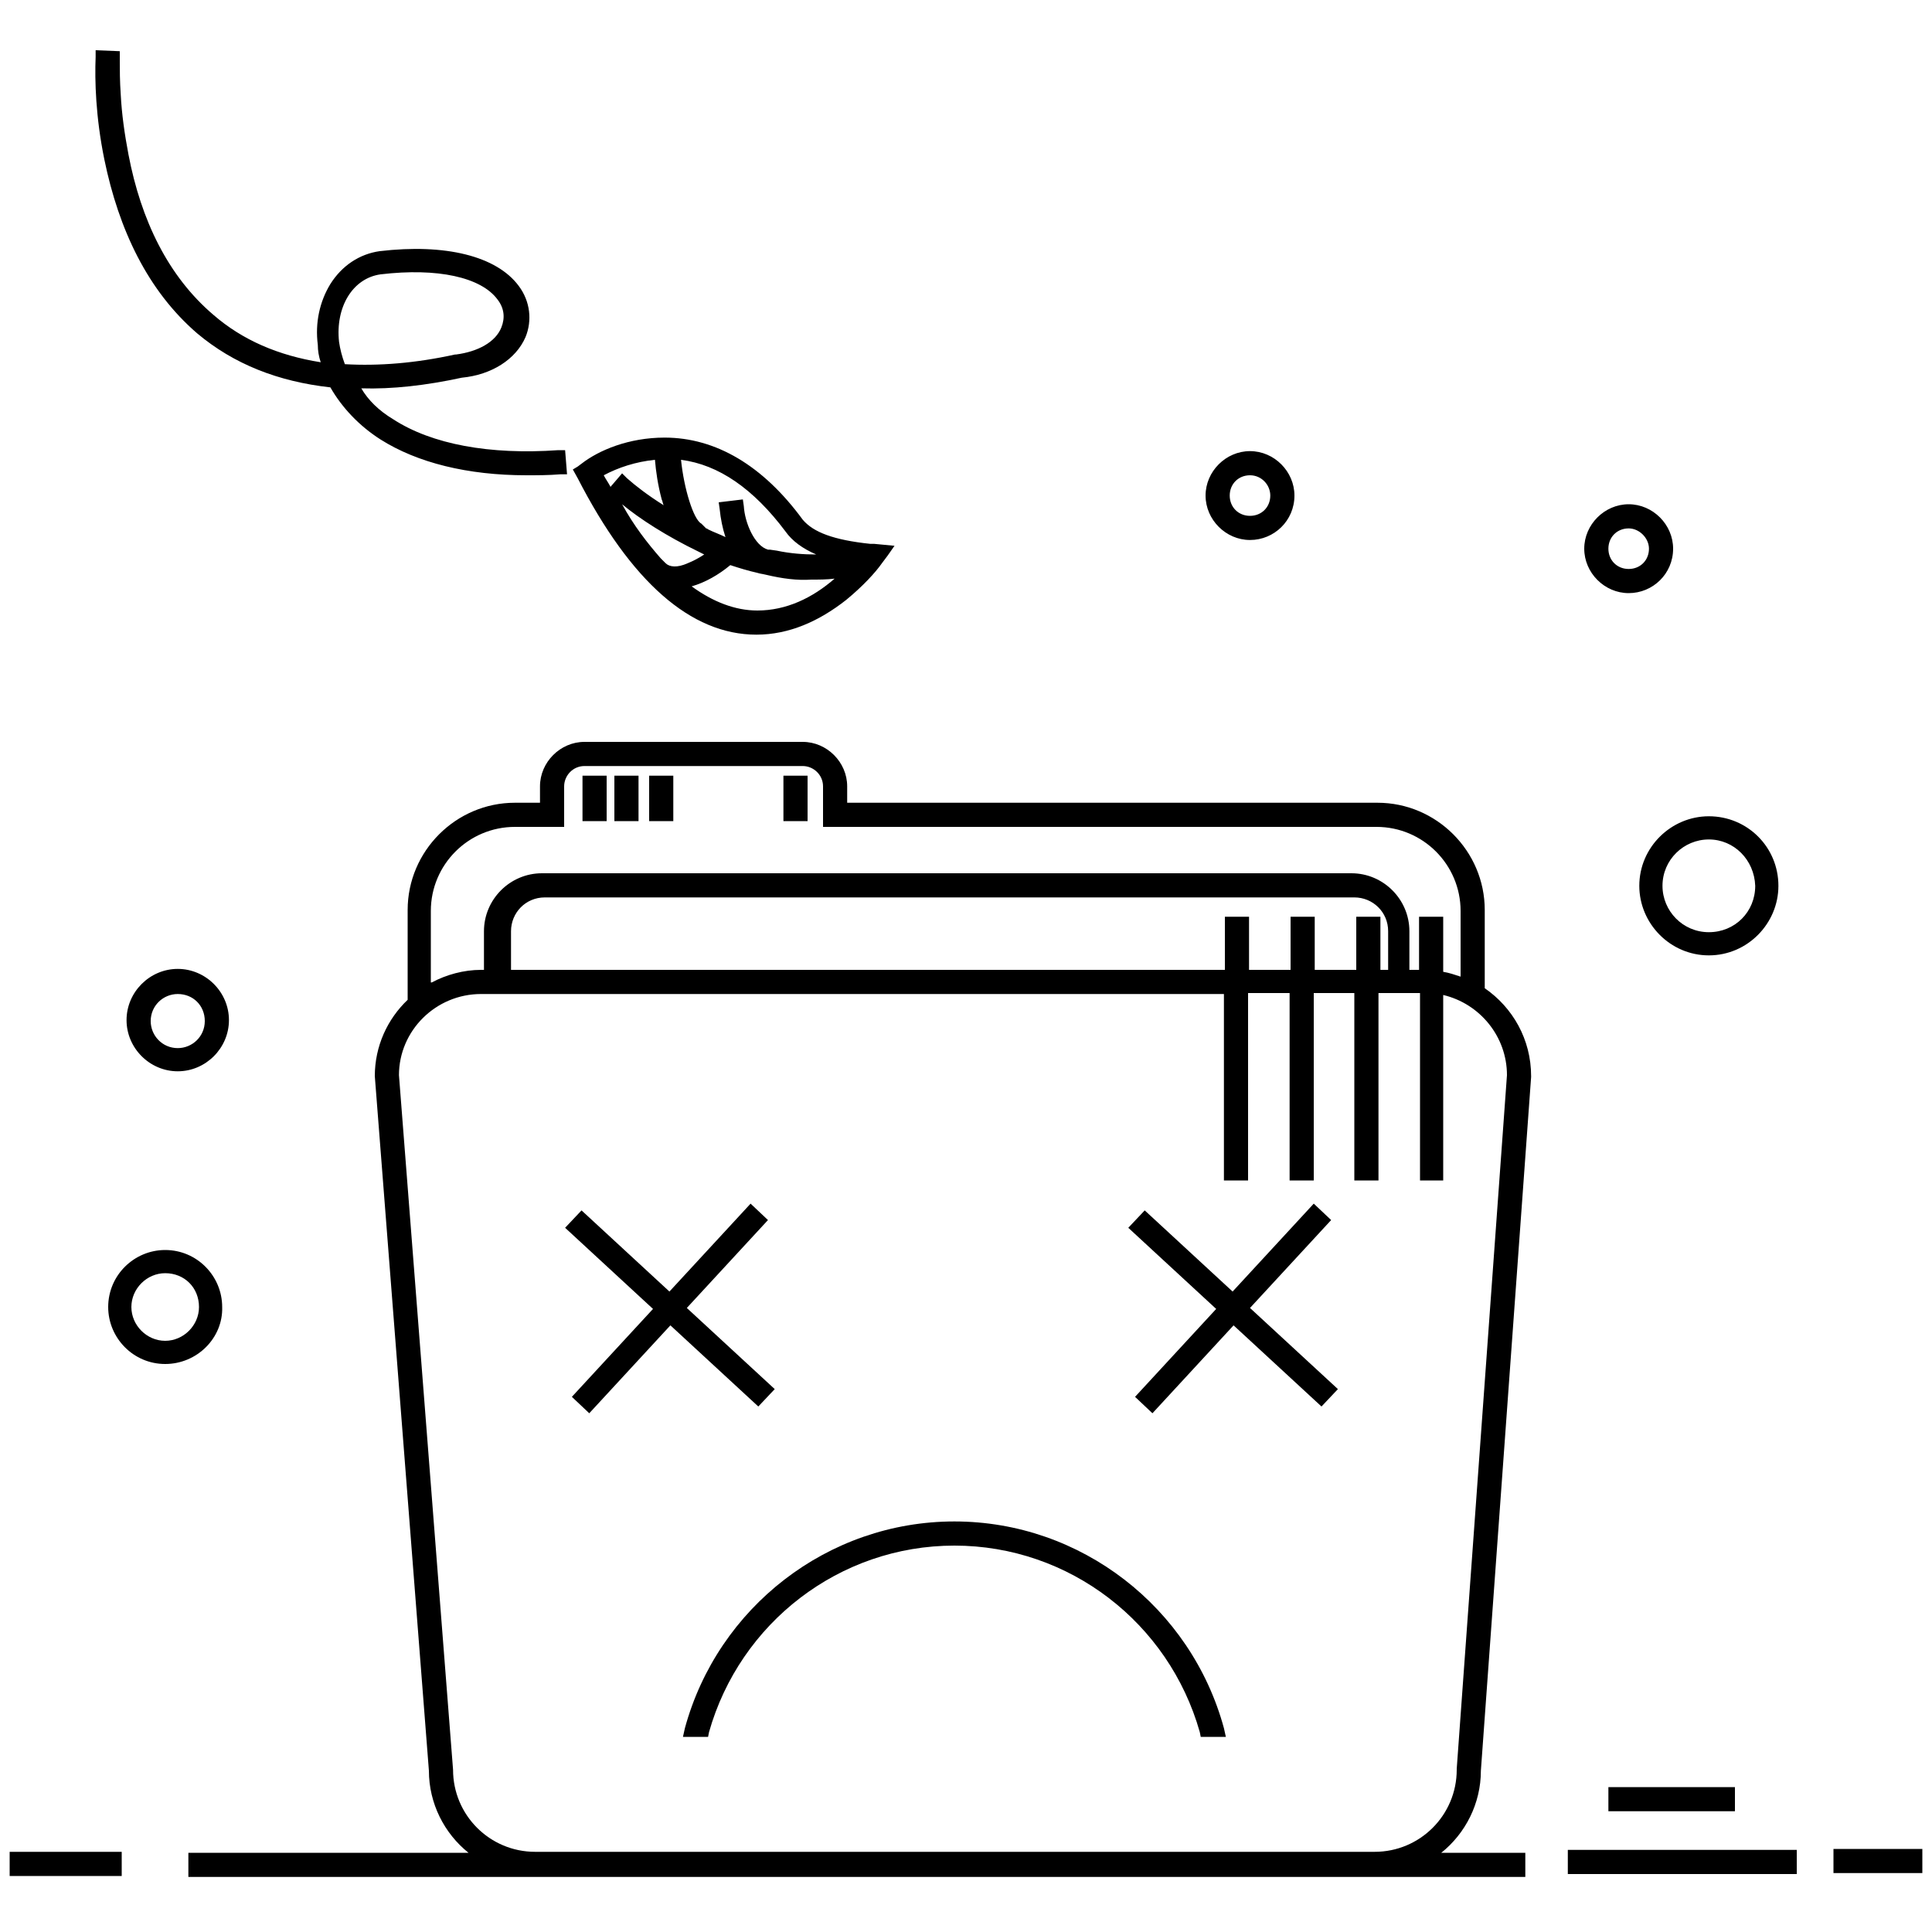 <svg height="200" viewBox="0 0 1024 1024" width="200" xmlns="http://www.w3.org/2000/svg"><path d="m228.864 520.704c7.68-4.096 16.896-6.656 26.112-6.656h1.536v-20.48c0-16.896 13.824-30.72 30.72-30.72h429.056c16.896 0 30.72 13.824 30.72 30.72v20.48h5.12v-28.16h12.8v29.184c3.072.512 6.144 1.536 9.216 2.56v-34.816c0-24.576-19.968-44.544-44.544-44.544h-293.376v-21.504c0-6.144-5.12-10.752-10.752-10.752h-115.712c-6.144 0-10.752 5.12-10.752 10.752v21.504h-26.112c-24.576 0-44.544 19.968-44.544 44.544v37.888zm-12.8 9.216v-47.616c0-31.232 25.6-56.832 56.832-56.832h13.312v-8.704c0-12.8 10.752-23.552 23.552-23.552h115.712c12.8 0 23.552 10.752 23.552 23.552v8.704h281.088c31.232 0 56.832 25.6 56.832 56.832v41.472c14.848 10.24 24.576 27.136 24.576 46.592v.512l-26.624 367.616c0 17.408-8.192 33.28-20.992 43.52h44.544v12.8h-708.608v-12.8h148.48c-12.8-10.24-20.992-26.112-20.992-43.52l-28.672-368.128c0-15.872 6.656-30.208 17.408-40.448zm53.248-15.872h379.904v-28.16h12.8v28.16h22.016v-28.16h12.8v28.16h22.016v-28.16h12.8v28.16h4.096v-20.48c0-10.24-8.192-17.92-17.92-17.92h-429.056c-10.24 0-17.92 8.192-17.92 17.92v20.48zm104.96-233.984c.512 0 1.024.512 1.024.512 3.072 1.536 6.144 2.56 9.216 4.096-1.536-4.608-2.56-9.728-3.072-14.848l-.512-3.584 12.8-1.536.512 3.584c.512 8.704 5.632 20.992 12.8 23.04h1.024l3.584.512c7.168 1.536 14.336 2.048 20.992 2.048-7.168-3.072-12.8-7.168-16.384-12.288-16.896-22.528-35.328-35.328-55.296-37.888 1.536 15.36 6.656 31.744 10.752 33.792zm-22.528-12.288c-.512-1.024-.512-2.048-1.024-3.072-2.048-7.68-3.072-14.848-3.584-20.992-10.24 1.024-19.456 4.096-27.136 8.192 1.024 2.048 2.56 4.096 3.584 6.144l6.144-7.168 2.56 2.56c4.608 4.096 11.264 9.216 19.456 14.336zm54.272 36.864c-2.048-.512-3.072-.512-4.608-1.024-4.608-1.024-9.728-2.56-14.336-4.096-6.144 5.12-13.312 9.216-20.48 11.264 11.264 8.192 23.04 12.8 34.816 12.8 15.36 0 29.184-6.656 40.96-16.896-4.096.512-8.192.512-12.288.512-7.68.512-15.36-.512-24.064-2.56zm-55.808-8.704 2.56 2.56c2.048 2.048 6.144 2.56 11.776 0 2.56-1.024 5.632-2.56 8.704-4.608l-3.072-1.536c-16.896-8.192-31.232-17.408-40.448-25.088 6.144 11.264 13.312 20.48 20.48 28.672zm111.104-7.68h2.048l10.752 1.024-3.584 5.12-3.072 4.096c-3.584 5.12-10.24 12.288-18.944 19.456-14.336 11.264-30.208 18.432-47.616 18.432-34.816 0-66.56-28.16-94.72-82.944l-2.56-4.608 2.56-1.536 2.048-1.536c9.216-7.168 25.088-13.824 44.032-13.824 27.136 0 52.224 14.848 73.216 43.52 5.632 6.656 16.384 10.752 35.84 12.8zm-115.2 405.504-46.592-43.008 8.704-9.216 46.592 43.008 43.008-46.592 9.216 8.704-43.008 46.592 46.592 43.008-8.704 9.216-46.592-43.008-43.008 46.592-9.216-8.704zm307.2-9.216 43.008-46.592 9.216 8.704-43.008 46.592 46.592 43.008-8.704 9.216-46.592-43.008-43.008 46.592-9.216-8.704 43.008-46.592-46.592-43.008 8.704-9.216zm-4.096-157.696h-394.24c-24.064 0-43.52 19.456-43.52 43.008l28.672 368.128c0 24.064 19.456 43.52 43.52 43.52h444.928c24.064 0 43.52-19.456 43.52-43.52v-.512l26.624-367.616c0-20.48-14.336-37.888-33.792-42.496v98.304h-12.288v-99.328h-22.016v99.328h-12.8v-99.328h-21.504v99.328h-12.8v-99.328h-22.016v99.328h-12.8v-98.816zm-408.064-338.944h.512c11.776-1.536 20.992-6.656 24.064-14.336 2.048-5.12 1.536-10.24-2.048-14.848-8.704-11.776-31.744-16.896-61.952-13.312-14.848 2.048-24.064 17.408-22.016 35.84.512 3.584 1.536 7.68 3.072 11.776 17.92 1.024 37.376-.512 58.368-5.12zm-32.768 34.304c20.48 13.312 51.2 18.944 87.552 16.384h3.584l1.024 12.8h-3.584c-6.144.512-12.288.512-17.92.512-31.232 0-57.856-6.656-77.312-18.944-11.264-7.168-20.48-16.896-26.624-27.648-27.648-3.072-51.2-12.288-70.656-28.672-26.112-22.528-41.472-54.784-49.152-92.16-4.608-22.528-5.12-41.984-4.608-54.272v-3.584l12.8.512v5.12c0 4.608 0 10.752.512 17.92.512 10.24 2.048 20.992 4.096 31.744 6.656 34.816 20.992 64.512 45.056 84.992 15.36 13.312 34.304 21.504 56.832 25.088-1.024-3.072-1.536-6.144-1.536-9.216-1.536-11.776 1.024-23.04 6.656-32.256 6.144-9.728 15.36-15.872 26.112-17.408 34.816-4.096 61.952 2.56 73.728 18.432 6.144 8.192 7.168 18.432 3.584 27.136-5.12 11.776-17.92 19.968-33.792 21.504-18.944 4.096-36.864 6.144-53.248 5.632 3.584 6.144 9.216 11.776 16.896 16.384zm206.848 212.992v-24.064h12.8v24.064zm-71.168 0v-24.064h12.8v24.064zm-18.432 0v-24.064h12.8v24.064zm-16.896 0v-24.064h12.8v24.064zm67.072 482.816-.512 2.56h-13.312l1.024-4.608c17.408-64 75.776-109.568 142.848-109.568s125.44 45.568 142.848 109.568l1.024 4.608h-13.312l-.512-2.56c-16.384-57.856-69.12-98.816-130.048-98.816s-113.664 40.96-130.048 98.816zm476.672 41.984v-12.8h67.072v12.8zm-21.504 33.28v-12.8h121.344v12.8zm74.752-486.912c-20.48 0-36.864-16.896-36.864-36.864 0-20.48 16.896-36.864 36.864-36.864 20.48 0 36.864 16.384 36.864 36.864 0 19.968-16.384 36.864-36.864 36.864zm0-61.44c-13.312 0-24.576 10.752-24.576 24.576 0 13.312 10.752 24.576 24.576 24.576s24.576-10.752 24.576-24.576c-.512-13.824-11.264-24.576-24.576-24.576zm-818.176 278.016c-16.896 0-30.208-13.824-30.208-30.208 0-16.896 13.824-30.208 30.208-30.208 16.896 0 30.208 13.824 30.208 30.208.512 16.384-13.312 30.208-30.208 30.208zm0-48.128c-9.728 0-17.92 8.192-17.92 17.92s8.192 17.92 17.92 17.92 17.92-8.192 17.92-17.92c0-10.24-7.68-17.92-17.92-17.92zm574.976-422.912c-6.144 0-10.752 4.608-10.752 10.752s4.608 10.752 10.752 10.752 10.752-4.608 10.752-10.752c0-5.632-4.608-10.752-10.752-10.752zm0 34.304c-12.8 0-23.552-10.752-23.552-23.552s10.752-23.552 23.552-23.552 23.552 10.752 23.552 23.552c0 13.312-10.752 23.552-23.552 23.552zm200.704-6.144c-6.144 0-10.752 4.608-10.752 10.752s4.608 10.752 10.752 10.752 10.752-4.608 10.752-10.752c0-5.632-5.12-10.752-10.752-10.752zm0 34.304c-12.8 0-23.552-10.752-23.552-23.552s10.752-23.552 23.552-23.552 23.552 10.752 23.552 23.552c0 13.312-10.752 23.552-23.552 23.552zm-769.024 253.44c-14.848 0-27.136-12.288-27.136-27.136s12.288-27.136 27.136-27.136 27.136 12.288 27.136 27.136-12.288 27.136-27.136 27.136zm0-40.96c-7.68 0-14.336 6.144-14.336 14.336 0 7.68 6.144 14.336 14.336 14.336 7.68 0 14.336-6.144 14.336-14.336s-6.144-14.336-14.336-14.336zm-89.088 467.456v-12.8h59.392v12.8zm966.656-1.536v-12.8h47.104v12.8z"/></svg>